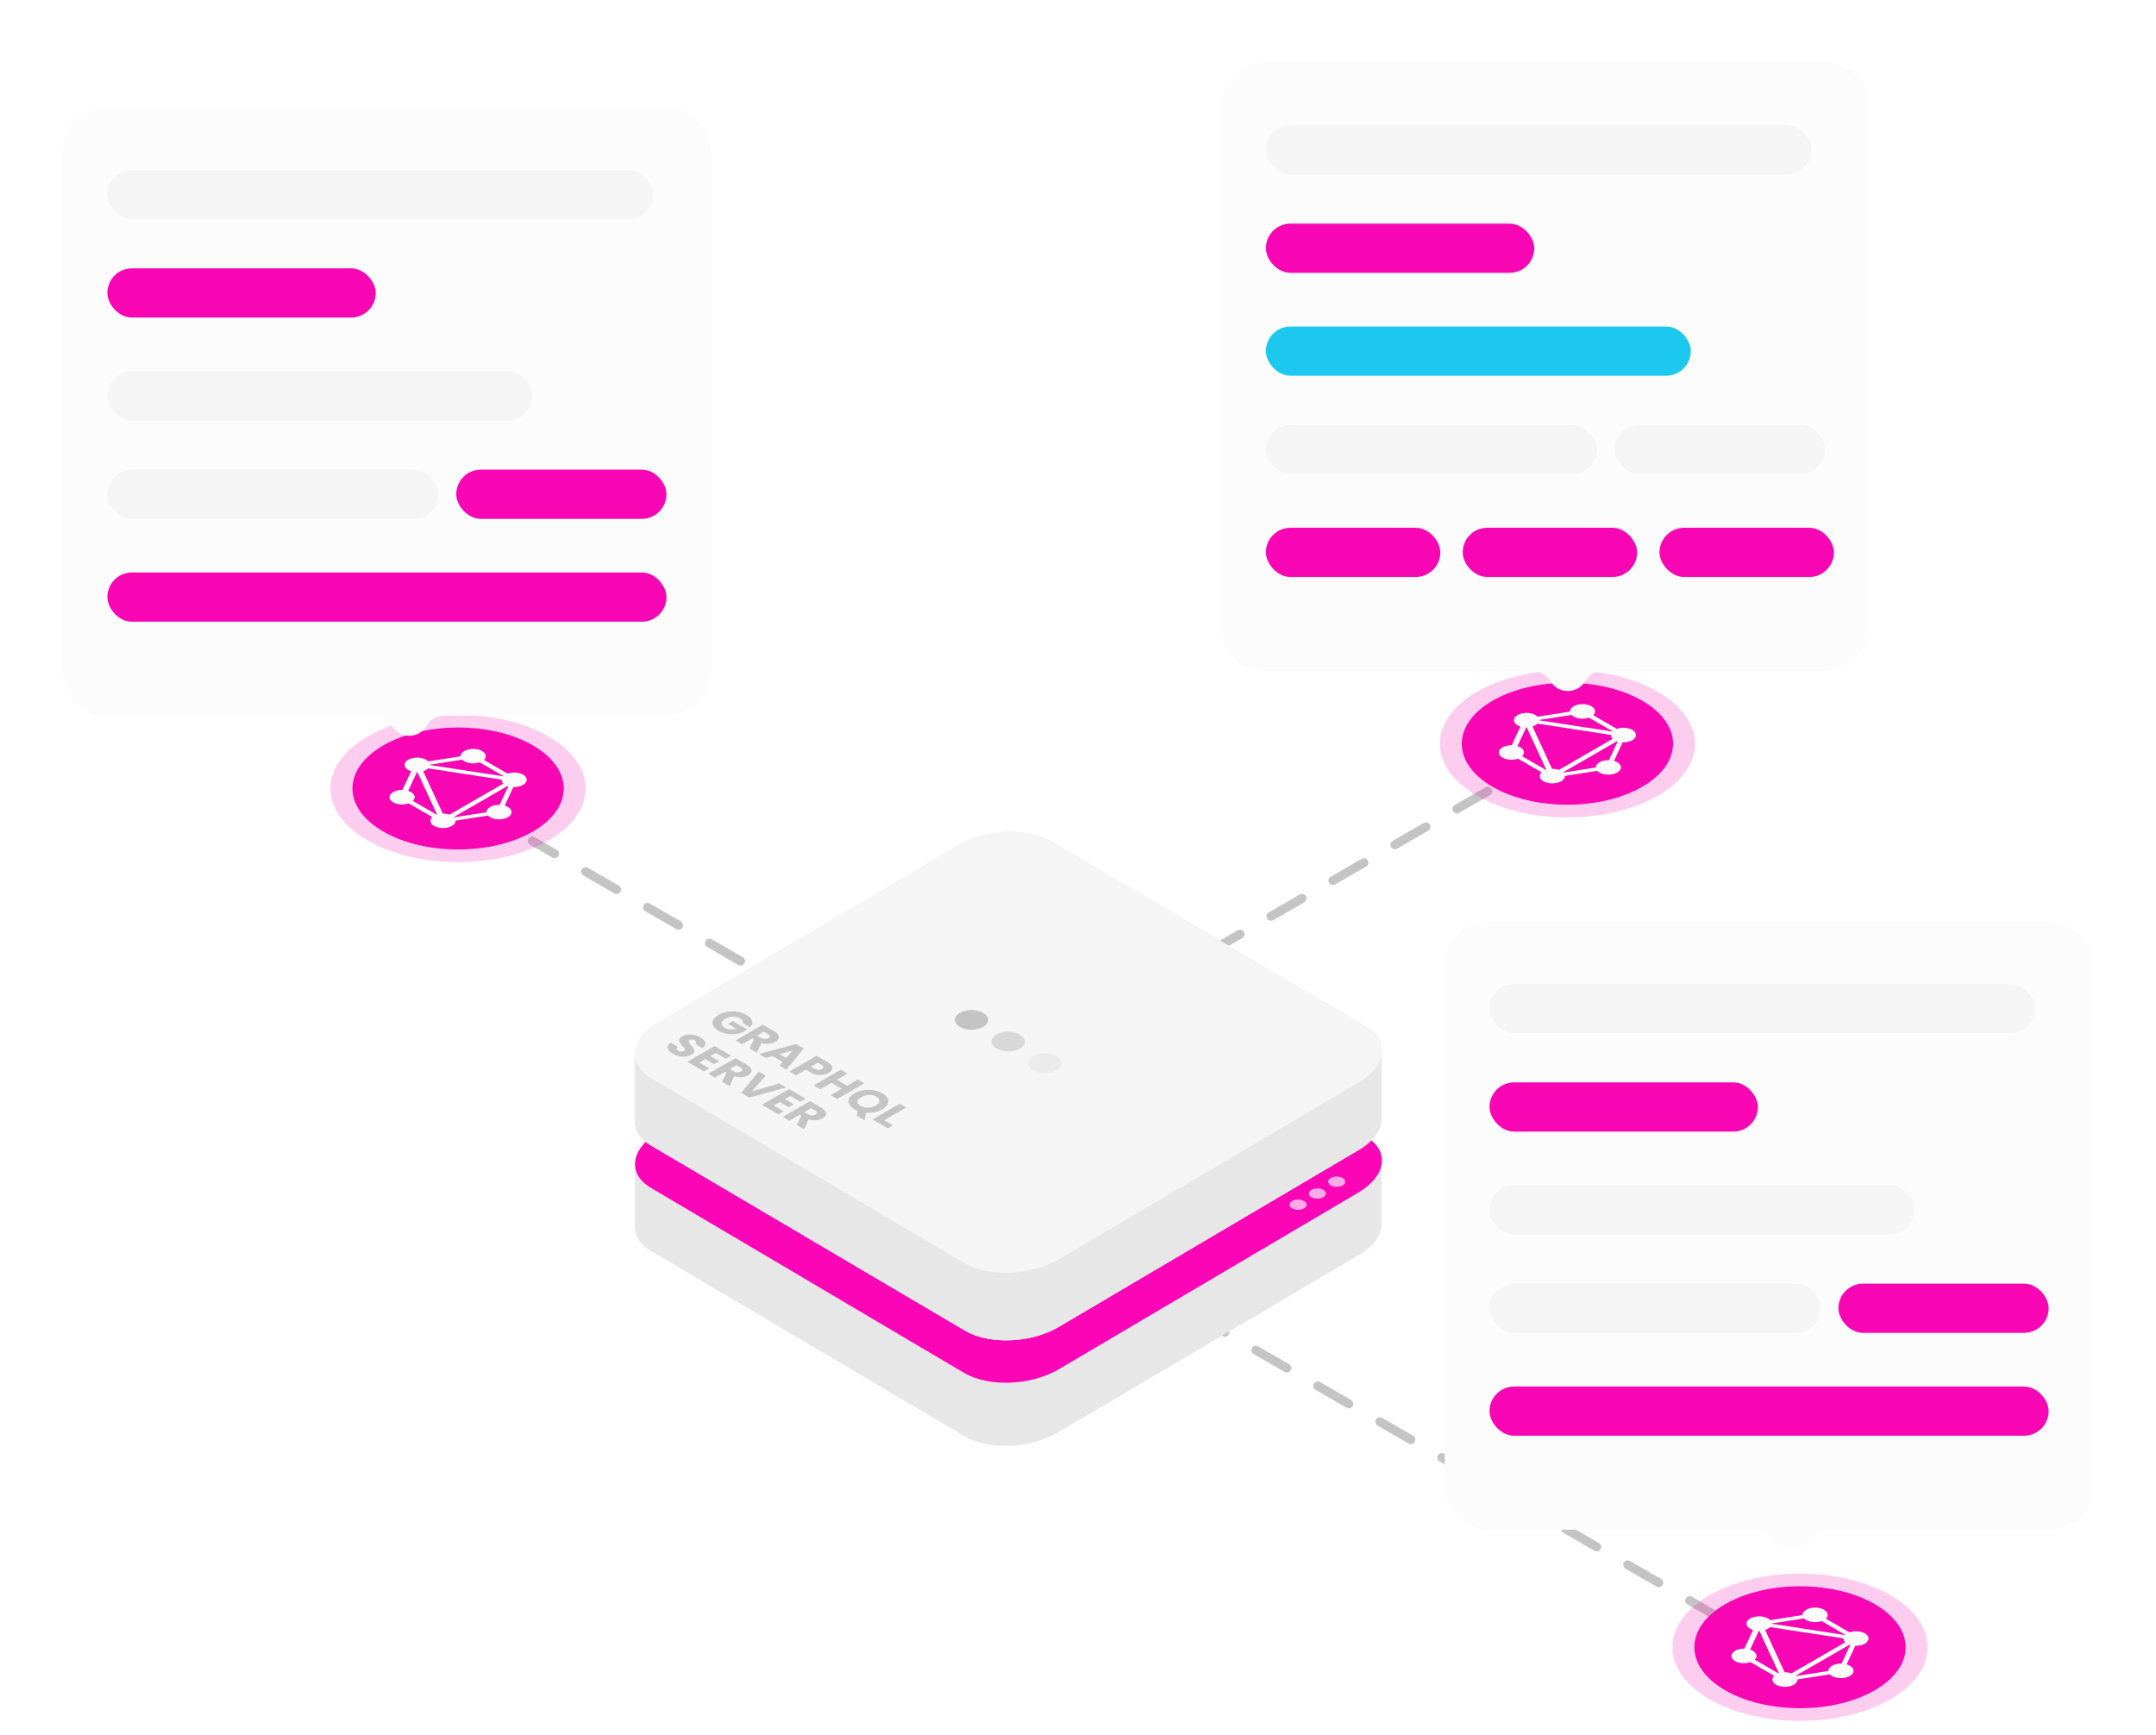 <svg width="482" height="388" viewBox="0 0 482 388" fill="none" xmlns="http://www.w3.org/2000/svg">
<path d="M201 252.867L344.543 170" stroke="#C4C4C4" stroke-width="2" stroke-linecap="round" stroke-linejoin="round" stroke-dasharray="8 8"/>
<path d="M262.543 270.867L119 188" stroke="#C4C4C4" stroke-width="2" stroke-linecap="round" stroke-linejoin="round" stroke-dasharray="8 8"/>
<circle r="19.291" transform="matrix(0.866 -0.5 0.866 0.5 350.414 166.29)" fill="#F806B4"/>
<circle r="21.291" transform="matrix(0.866 -0.5 0.866 0.5 350.414 166.29)" stroke="#F806B4" stroke-opacity="0.2" stroke-width="4"/>
<path fill-rule="evenodd" clip-rule="evenodd" d="M343.738 160.231L350.978 159.105C350.97 158.948 351.003 158.791 351.073 158.639C351.48 157.773 353.02 157.259 354.523 157.487C356.021 157.72 356.908 158.607 356.506 159.476C356.436 159.626 356.328 159.77 356.186 159.904L361.477 162.958C361.706 162.878 361.953 162.816 362.212 162.776C363.722 162.541 365.259 163.053 365.656 163.921C366.058 164.785 365.161 165.678 363.662 165.912C363.371 165.958 363.07 165.976 362.77 165.967L360.832 170.121C361.1 170.199 361.346 170.301 361.558 170.424C362.65 171.054 362.653 172.084 361.552 172.72C360.45 173.356 358.673 173.357 357.575 172.723C357.38 172.611 357.219 172.486 357.094 172.353L349.856 173.478C349.862 173.633 349.829 173.788 349.76 173.938C349.347 174.807 347.807 175.321 346.31 175.089C344.812 174.857 343.925 173.97 344.327 173.101C344.397 172.952 344.503 172.809 344.642 172.677L339.351 169.622C339.121 169.704 338.871 169.766 338.61 169.807C337.111 170.042 335.568 169.527 335.166 168.662C334.764 167.798 335.661 166.905 337.16 166.671C337.422 166.63 337.693 166.611 337.964 166.615L339.915 162.435C339.678 162.36 339.46 162.266 339.269 162.156C338.172 161.522 338.174 160.496 339.276 159.86C340.377 159.224 342.155 159.222 343.253 159.856C343.45 159.97 343.612 160.097 343.738 160.231ZM344.074 160.978L351.331 159.849C351.513 160.039 351.76 160.206 352.056 160.339C352.352 160.473 352.693 160.571 353.056 160.627C353.823 160.745 354.602 160.668 355.234 160.448L360.532 163.506C360.512 163.525 360.494 163.544 360.475 163.563L344.073 161.04C344.074 161.019 344.074 160.999 344.074 160.978L344.074 160.978ZM341.322 162.63L345.692 172.098C345.658 172.109 345.625 172.12 345.592 172.132L340.294 169.073C340.675 168.708 340.81 168.258 340.604 167.815C340.507 167.605 340.337 167.408 340.105 167.237C339.873 167.066 339.583 166.923 339.254 166.818L341.208 162.63C341.246 162.63 341.284 162.63 341.322 162.63L341.322 162.63ZM343.724 161.786L360.122 164.308C360.116 164.463 360.148 164.618 360.218 164.768C360.287 164.917 360.392 165.059 360.531 165.191L348.51 172.131C348.282 172.051 348.035 171.99 347.777 171.95C347.518 171.91 347.251 171.892 346.984 171.896L342.614 162.427C342.846 162.353 343.059 162.261 343.246 162.152C343.439 162.041 343.599 161.917 343.724 161.786ZM359.702 169.951L361.644 165.789C361.588 165.772 361.532 165.754 361.477 165.735L349.452 172.677C349.472 172.696 349.49 172.715 349.508 172.733L356.753 171.607C356.747 171.388 356.817 171.171 356.959 170.969C357.101 170.766 357.313 170.582 357.581 170.428C357.858 170.267 358.19 170.142 358.555 170.06C358.92 169.978 359.311 169.941 359.702 169.951Z" fill="#FCFCFC"/>
<path d="M398.543 369.867L255 287" stroke="#C4C4C4" stroke-width="2" stroke-linecap="round" stroke-linejoin="round" stroke-dasharray="8 8"/>
<circle r="19.291" transform="matrix(0.866 -0.5 0.866 0.5 102.414 176.29)" fill="#F806B4"/>
<circle r="21.291" transform="matrix(0.866 -0.5 0.866 0.5 102.414 176.29)" stroke="#F806B4" stroke-opacity="0.2" stroke-width="4"/>
<path fill-rule="evenodd" clip-rule="evenodd" d="M95.738 170.231L102.978 169.105C102.97 168.948 103.003 168.791 103.073 168.639C103.48 167.773 105.02 167.259 106.523 167.487C108.021 167.72 108.908 168.607 108.506 169.476C108.436 169.626 108.328 169.77 108.186 169.904L113.477 172.958C113.706 172.878 113.953 172.816 114.212 172.776C115.722 172.541 117.259 173.053 117.656 173.921C118.058 174.785 117.161 175.678 115.662 175.912C115.371 175.958 115.07 175.976 114.77 175.967L112.832 180.121C113.1 180.199 113.346 180.301 113.558 180.424C114.65 181.054 114.653 182.084 113.552 182.72C112.45 183.356 110.673 183.357 109.575 182.723C109.38 182.611 109.219 182.486 109.094 182.353L101.856 183.478C101.862 183.633 101.829 183.788 101.76 183.938C101.347 184.807 99.808 185.321 98.31 185.089C96.812 184.857 95.925 183.97 96.327 183.101C96.397 182.952 96.503 182.809 96.642 182.677L91.351 179.622C91.121 179.704 90.871 179.766 90.61 179.807C89.111 180.042 87.568 179.527 87.166 178.662C86.764 177.798 87.661 176.905 89.16 176.671C89.422 176.63 89.693 176.611 89.964 176.615L91.915 172.435C91.678 172.36 91.46 172.266 91.269 172.156C90.171 171.522 90.174 170.496 91.276 169.86C92.377 169.224 94.155 169.222 95.253 169.856C95.45 169.97 95.612 170.097 95.738 170.231ZM96.074 170.978L103.331 169.849C103.513 170.039 103.76 170.206 104.056 170.339C104.352 170.473 104.693 170.571 105.056 170.627C105.823 170.745 106.602 170.668 107.234 170.448L112.532 173.506C112.512 173.525 112.494 173.544 112.475 173.563L96.073 171.04C96.074 171.019 96.075 170.999 96.074 170.978L96.074 170.978ZM93.322 172.63L97.692 182.098C97.658 182.109 97.625 182.12 97.592 182.132L92.294 179.073C92.675 178.708 92.81 178.258 92.604 177.815C92.507 177.605 92.337 177.408 92.105 177.237C91.873 177.066 91.584 176.923 91.254 176.818L93.208 172.63C93.246 172.63 93.284 172.63 93.322 172.63L93.322 172.63ZM95.725 171.786L112.122 174.308C112.116 174.463 112.148 174.618 112.218 174.768C112.287 174.917 112.392 175.059 112.531 175.191L100.51 182.131C100.282 182.051 100.035 181.99 99.777 181.95C99.518 181.91 99.251 181.892 98.984 181.896L94.614 172.427C94.846 172.353 95.059 172.261 95.246 172.152C95.439 172.041 95.599 171.917 95.725 171.786ZM111.702 179.951L113.644 175.789C113.588 175.772 113.532 175.754 113.477 175.735L101.452 182.677C101.472 182.696 101.49 182.715 101.508 182.733L108.753 181.607C108.747 181.388 108.817 181.171 108.959 180.969C109.101 180.766 109.313 180.582 109.581 180.428C109.858 180.267 110.19 180.142 110.555 180.06C110.92 179.978 111.311 179.941 111.702 179.951Z" fill="#FCFCFC"/>
<path d="M204.553 262.808C204.553 263.572 203.904 264.219 203.185 264.219C202.465 264.219 201.816 263.572 201.816 262.808C201.816 262.045 202.465 261.398 203.185 261.398C203.904 261.398 204.553 262.045 204.553 262.808Z" fill="#FCBB6E" stroke="#F4B740"/>
<g filter="url(#filter0_b)">
<path d="M308.822 273.242V259.869H275.047L235.092 236.209C229.774 233.123 220.432 233.417 214.252 237.091L175.734 259.869H141.959V273.977C141.815 276.181 142.965 278.239 145.552 279.708L215.689 321.151C221.007 324.237 230.349 323.943 236.529 320.269L303.792 280.59C307.385 278.533 309.11 275.741 308.822 273.242Z" fill="#E7E7E7"/>
</g>
<g filter="url(#filter1_d)">
<path d="M215.688 307.043L145.551 265.6C140.233 262.514 140.952 256.93 146.988 253.256L214.251 213.577C220.431 209.903 229.773 209.609 235.091 212.696L305.372 254.138C310.689 257.224 309.971 262.808 303.934 266.482L236.672 306.161C230.348 309.835 221.15 310.129 215.688 307.043Z" fill="#FC05B7"/>
</g>
<path d="M217.959 297.502L217.956 297.501L161.329 263.995L161.325 263.992C159.293 262.815 158.511 261.259 158.697 259.727C158.887 258.157 160.111 256.434 162.48 255.008C162.481 255.008 162.482 255.008 162.482 255.007L216.66 222.974C216.661 222.973 216.661 222.973 216.662 222.973C219.095 221.551 222.138 220.761 225.107 220.635C228.079 220.509 230.922 221.052 232.971 222.239C232.972 222.239 232.973 222.239 232.973 222.24L289.597 255.597L289.6 255.599C291.633 256.777 292.414 258.332 292.229 259.864C292.039 261.435 290.815 263.157 288.445 264.583C288.444 264.584 288.444 264.584 288.443 264.584L234.263 296.619L234.263 296.619L234.256 296.623C231.825 298.115 228.748 298.942 225.762 299.085C222.77 299.229 219.931 298.685 217.959 297.502Z" fill="#F4B740" stroke="#F4B740"/>
<path d="M161.97 258.41L161.968 258.411C160.565 259.248 159.497 260.199 158.799 261.273C158.503 260.403 158.563 259.482 158.964 258.563C159.502 257.328 160.669 256.076 162.478 255.009L162.479 255.009L216.66 222.974C216.66 222.973 216.661 222.973 216.661 222.973C219.095 221.551 222.138 220.761 225.106 220.635C228.079 220.509 230.922 221.052 232.971 222.239C232.972 222.239 232.972 222.239 232.973 222.24L289.597 255.597L289.605 255.602C290.964 256.366 291.761 257.309 292.089 258.284C292.334 259.011 292.331 259.794 292.065 260.592C291.545 259.959 290.844 259.43 290.103 258.997L233.477 225.638L233.474 225.636C231.212 224.325 228.163 223.766 225.064 223.898C221.96 224.029 218.752 224.855 216.156 226.372L216.153 226.373L161.97 258.41Z" fill="#F4B740" stroke="#F4B740"/>
<path d="M291.575 268.54C292.294 268.981 292.294 269.715 291.575 270.156C290.857 270.597 289.563 270.597 288.845 270.156C288.126 269.715 288.126 268.981 288.845 268.54C289.563 268.099 290.857 268.099 291.575 268.54Z" fill="#FFF3F8" fill-opacity="0.7"/>
<path d="M295.887 266.041C296.606 266.482 296.606 267.217 295.887 267.658C295.168 268.099 293.875 268.099 293.156 267.658C292.438 267.217 292.438 266.482 293.156 266.041C293.875 265.6 295.168 265.6 295.887 266.041Z" fill="#FFF3F8" fill-opacity="0.7"/>
<path d="M300.199 263.396C300.918 263.837 300.918 264.572 300.199 265.013C299.481 265.454 298.187 265.454 297.469 265.013C296.75 264.572 296.75 263.837 297.469 263.396C298.187 262.955 299.481 262.955 300.199 263.396Z" fill="#FFF3F8" fill-opacity="0.7"/>
<path opacity="0.5" d="M219.539 289.272L219.537 289.271L175.132 263.116C173.591 262.155 172.991 260.962 173.124 259.817C173.26 258.64 174.189 257.321 176.131 256.186L176.132 256.186L218.674 231.203L218.674 231.203L218.68 231.199C220.534 230.076 222.89 229.468 225.213 229.379C227.536 229.29 229.772 229.721 231.395 230.618L275.651 256.77C277.192 257.731 277.792 258.924 277.659 260.069C277.523 261.246 276.594 262.565 274.652 263.699L274.649 263.701L232.259 288.826C232.257 288.827 232.256 288.828 232.255 288.828C230.395 289.884 228.034 290.491 225.713 290.58C223.387 290.669 221.156 290.237 219.539 289.272Z" fill="#F5F5F5" stroke="#E7E7E7"/>
<g filter="url(#filter2_b)">
<path d="M308.822 249.66V236.287H275.047L235.092 212.627C229.774 209.54 220.432 209.834 214.252 213.508L175.734 236.287H141.959V250.395C141.815 252.599 142.965 254.657 145.552 256.126L215.833 297.568C221.151 300.654 230.493 300.36 236.673 296.687L303.936 257.008C307.385 254.95 309.11 252.158 308.822 249.66Z" fill="#E7E7E7"/>
<path d="M308.322 249.66V249.689L308.325 249.717C308.581 251.935 307.048 254.569 303.68 256.578C303.68 256.578 303.68 256.578 303.679 256.578L236.419 296.256L236.417 296.257C233.412 298.044 229.616 299.018 225.91 299.163C222.201 299.307 218.638 298.618 216.085 297.137C216.085 297.136 216.085 297.136 216.084 297.136L145.806 255.695L145.806 255.695L145.799 255.691C143.341 254.295 142.329 252.401 142.458 250.427L142.459 250.411V250.395V236.787H175.734H175.871L175.989 236.717L214.507 213.939L214.508 213.938C217.513 212.151 221.309 211.176 225.015 211.032C228.724 210.887 232.286 211.577 234.839 213.058C234.84 213.058 234.84 213.059 234.841 213.059L274.792 236.717L274.91 236.787H275.047H308.322V249.66Z" stroke="#E7E7E7"/>
</g>
<path d="M145.806 240.588L145.803 240.586C143.273 239.117 142.269 237.123 142.509 235.126C142.754 233.093 144.305 230.894 147.246 229.103C147.247 229.102 147.248 229.101 147.249 229.101L214.506 189.426L214.507 189.425C217.513 187.638 221.309 186.663 225.015 186.519C228.724 186.374 232.287 187.064 234.839 188.545C234.84 188.545 234.84 188.545 234.841 188.546L305.119 229.986L305.122 229.988C307.652 231.456 308.655 233.451 308.415 235.448C308.171 237.481 306.62 239.68 303.679 241.471C303.678 241.472 303.676 241.472 303.675 241.473L236.422 281.146C236.421 281.146 236.421 281.147 236.421 281.147C233.34 282.936 229.542 283.911 225.838 284.055C222.132 284.199 218.567 283.511 215.939 282.028C215.938 282.027 215.937 282.026 215.935 282.025L145.806 240.588Z" fill="#F5F5F5" stroke="#E7E7E7"/>
<path d="M215.689 282.46L145.552 241.018C140.234 237.932 140.953 232.348 146.989 228.674L214.252 188.995C220.432 185.321 229.774 185.027 235.092 188.113L305.373 229.555C310.69 232.642 309.972 238.226 303.935 241.9L236.673 281.579C230.349 285.253 221.151 285.547 215.689 282.46Z" fill="#F5F5F5"/>
<path opacity="0.2" d="M230.925 236.178C229.487 237.059 229.487 238.382 230.925 239.264C232.362 240.145 234.805 240.145 236.242 239.264C237.68 238.382 237.68 237.059 236.242 236.178C234.805 235.296 232.362 235.296 230.925 236.178Z" fill="#C4C4C4"/>
<path opacity="0.6" d="M222.732 231.328C221.295 232.21 221.295 233.532 222.732 234.414C224.169 235.296 226.613 235.296 228.05 234.414C229.487 233.532 229.487 232.21 228.05 231.328C226.613 230.446 224.169 230.446 222.732 231.328Z" fill="#C4C4C4"/>
<path d="M214.54 226.478C213.103 227.36 213.103 228.683 214.54 229.564C215.977 230.446 218.42 230.446 219.858 229.564C221.295 228.683 221.295 227.36 219.858 226.478C218.277 225.597 215.977 225.597 214.54 226.478Z" fill="#C4C4C4"/>
<path d="M166.048 228.74C166.14 228.56 166.134 228.38 166.03 228.2C165.938 228.02 165.753 227.85 165.476 227.69C164.997 227.413 164.454 227.283 163.848 227.3C163.247 227.313 162.684 227.471 162.159 227.775C161.599 228.098 161.31 228.438 161.293 228.795C161.287 229.151 161.55 229.483 162.081 229.79C162.445 230 162.843 230.123 163.276 230.16C163.715 230.2 164.165 230.153 164.627 230.02L162.748 228.935L163.839 228.305L167.061 230.165L165.684 230.96C165.205 231.11 164.674 231.2 164.09 231.23C163.513 231.263 162.924 231.22 162.324 231.1C161.723 230.98 161.169 230.773 160.661 230.48C160.06 230.133 159.653 229.748 159.44 229.325C159.238 228.901 159.238 228.478 159.44 228.055C159.648 227.635 160.052 227.251 160.652 226.905C161.253 226.558 161.917 226.325 162.644 226.205C163.383 226.085 164.116 226.085 164.844 226.205C165.577 226.322 166.244 226.553 166.844 226.9C167.572 227.32 168.008 227.775 168.152 228.265C168.302 228.758 168.146 229.231 167.684 229.685L166.048 228.74ZM167.552 234.408L168.583 232.353L168.228 232.148L165.933 233.473L164.452 232.618L170.531 229.108L173.017 230.543C173.496 230.82 173.819 231.103 173.987 231.393C174.16 231.686 174.183 231.966 174.056 232.233C173.935 232.496 173.695 232.731 173.337 232.938C172.933 233.171 172.457 233.313 171.908 233.363C171.366 233.416 170.806 233.353 170.228 233.173L169.224 235.373L167.552 234.408ZM169.276 231.543L170.194 232.073C170.465 232.23 170.733 232.308 170.999 232.308C171.27 232.311 171.527 232.243 171.77 232.103C172.001 231.97 172.113 231.825 172.108 231.668C172.108 231.515 171.972 231.36 171.7 231.203L170.782 230.673L169.276 231.543ZM174.96 237.444L172.691 236.135L171.253 236.544L169.703 235.65L177.982 233.41L179.697 234.4L175.817 239.179L174.25 238.274L174.96 237.444ZM175.722 236.564L177.194 234.845L174.224 235.7L175.722 236.564ZM185.242 239.861C184.89 240.064 184.486 240.204 184.03 240.281C183.58 240.354 183.097 240.346 182.584 240.256C182.07 240.166 181.565 239.977 181.068 239.691L180.15 239.161L177.968 240.421L176.487 239.566L182.566 236.056L184.965 237.441C185.45 237.721 185.776 238.006 185.944 238.296C186.111 238.586 186.131 238.864 186.004 239.131C185.877 239.397 185.623 239.641 185.242 239.861ZM182.133 238.946C182.416 239.109 182.693 239.193 182.965 239.196C183.236 239.199 183.493 239.131 183.735 238.991C183.978 238.851 184.096 238.703 184.091 238.546C184.085 238.389 183.94 238.229 183.657 238.066L182.852 237.601L181.328 238.481L182.133 238.946ZM193.236 242.216L187.157 245.726L185.676 244.871L188.178 243.426L185.875 242.096L183.372 243.541L181.891 242.686L187.971 239.176L189.452 240.031L187.07 241.406L189.374 242.736L191.755 241.361L193.236 242.216ZM191.517 249.443L191.785 248.388C191.508 248.281 191.26 248.164 191.04 248.038C190.469 247.708 190.076 247.328 189.862 246.898C189.655 246.471 189.646 246.039 189.836 245.603C190.039 245.166 190.437 244.776 191.032 244.433C191.626 244.09 192.299 243.861 193.049 243.748C193.806 243.638 194.554 243.643 195.293 243.763C196.037 243.886 196.696 244.113 197.267 244.443C197.839 244.773 198.228 245.151 198.436 245.578C198.65 246.008 198.656 246.438 198.454 246.868C198.257 247.301 197.862 247.689 197.267 248.033C196.747 248.333 196.164 248.546 195.518 248.673C194.883 248.799 194.236 248.836 193.578 248.783L193.309 250.477L191.517 249.443ZM192.547 245.308C192.01 245.618 191.724 245.949 191.69 246.303C191.667 246.656 191.901 246.974 192.391 247.258C192.876 247.538 193.425 247.668 194.037 247.648C194.655 247.631 195.229 247.469 195.76 247.163C196.297 246.853 196.577 246.521 196.6 246.168C196.635 245.814 196.41 245.498 195.925 245.218C195.434 244.934 194.883 244.799 194.271 244.813C193.664 244.829 193.09 244.994 192.547 245.308ZM197.675 250.478L199.615 251.598L198.472 252.258L195.051 250.283L201.13 246.773L202.611 247.628L197.675 250.478ZM150.467 235.614C150.023 235.358 149.697 235.086 149.489 234.799C149.281 234.513 149.212 234.226 149.281 233.939C149.356 233.656 149.587 233.396 149.974 233.159L151.55 234.069C151.348 234.213 151.253 234.358 151.264 234.504C151.282 234.648 151.397 234.781 151.611 234.904C151.83 235.031 152.052 235.103 152.278 235.119C152.508 235.133 152.713 235.088 152.892 234.984C153.043 234.898 153.115 234.796 153.109 234.679C153.109 234.566 153.066 234.448 152.979 234.324C152.898 234.204 152.763 234.043 152.572 233.839C152.301 233.543 152.101 233.288 151.974 233.074C151.847 232.861 151.813 232.634 151.87 232.394C151.928 232.154 152.148 231.924 152.529 231.704C153.094 231.378 153.741 231.241 154.469 231.295C155.202 231.345 155.898 231.56 156.556 231.939C157.226 232.326 157.604 232.731 157.69 233.154C157.783 233.574 157.558 233.958 157.015 234.304L155.413 233.379C155.597 233.259 155.678 233.129 155.655 232.989C155.638 232.846 155.525 232.714 155.317 232.594C155.138 232.491 154.945 232.436 154.737 232.429C154.535 232.419 154.344 232.466 154.166 232.569C153.969 232.683 153.909 232.824 153.984 232.994C154.059 233.164 154.229 233.399 154.495 233.699C154.754 234.003 154.945 234.259 155.066 234.469C155.193 234.683 155.231 234.908 155.179 235.144C155.127 235.381 154.919 235.604 154.555 235.814C154.209 236.014 153.805 236.144 153.343 236.204C152.887 236.268 152.407 236.251 151.905 236.154C151.403 236.058 150.924 235.878 150.467 235.614ZM160.031 235.415L158.801 236.125L160.784 237.27L159.641 237.93L157.658 236.785L156.324 237.555L158.567 238.85L157.381 239.535L153.657 237.385L159.736 233.876L163.46 236.025L162.274 236.71L160.031 235.415ZM161.442 241.88L162.473 239.825L162.118 239.62L159.823 240.945L158.342 240.09L164.422 236.58L166.907 238.015C167.386 238.292 167.71 238.575 167.877 238.865C168.05 239.159 168.073 239.439 167.946 239.705C167.825 239.969 167.586 240.204 167.228 240.41C166.823 240.643 166.347 240.785 165.799 240.835C165.256 240.888 164.696 240.825 164.119 240.645L163.114 242.845L161.442 241.88ZM163.166 239.015L164.084 239.545C164.355 239.702 164.624 239.78 164.889 239.78C165.161 239.784 165.418 239.715 165.66 239.575C165.891 239.442 166.004 239.297 165.998 239.14C165.998 238.987 165.862 238.832 165.591 238.675L164.673 238.145L163.166 239.015ZM175.778 243.137L167.542 245.402L165.689 244.332L169.612 239.577L171.188 240.487L168.105 244.007L174.211 242.232L175.778 243.137ZM176.692 245.034L175.462 245.744L177.445 246.889L176.302 247.549L174.319 246.404L172.985 247.174L175.228 248.469L174.042 249.154L170.318 247.004L176.397 243.494L180.121 245.644L178.935 246.329L176.692 245.034ZM178.104 251.499L179.134 249.444L178.779 249.239L176.484 250.564L175.003 249.709L181.083 246.199L183.568 247.634C184.048 247.91 184.371 248.194 184.538 248.484C184.712 248.777 184.735 249.057 184.608 249.324C184.486 249.587 184.247 249.822 183.889 250.029C183.485 250.262 183.008 250.404 182.46 250.454C181.917 250.507 181.357 250.444 180.78 250.264L179.775 252.464L178.104 251.499ZM179.827 248.634L180.745 249.164C181.016 249.32 181.285 249.399 181.551 249.399C181.822 249.402 182.079 249.334 182.321 249.194C182.552 249.06 182.665 248.915 182.659 248.759C182.659 248.605 182.523 248.45 182.252 248.294L181.334 247.764L179.827 248.634Z" fill="#C4C4C4"/>
<g filter="url(#filter3_d)">
<path fill-rule="evenodd" clip-rule="evenodd" d="M24 20C18.477 20 14 24.477 14 30V146C14 151.523 18.477 156 24 156H83.706C85.314 156 86.799 156.858 87.603 158.25C89.335 161.25 93.665 161.25 95.397 158.25C96.201 156.858 97.686 156 99.294 156H149C154.523 156 159 151.523 159 146V30C159 24.477 154.523 20 149 20H24Z" fill="#FCFCFC"/>
</g>
<rect x="24" y="38" width="122" height="11" rx="5.5" fill="#F5F5F5"/>
<rect x="24" y="60" width="60" height="11" rx="5.5" fill="#F806B4"/>
<rect x="102" y="105" width="47" height="11" rx="5.5" fill="#F806B4"/>
<rect x="24" y="128" width="125" height="11" rx="5.5" fill="#F806B4"/>
<rect x="24" y="83" width="95" height="11" rx="5.5" fill="#F5F5F5"/>
<rect x="24" y="105" width="74" height="11" rx="5.5" fill="#F5F5F5"/>
<g filter="url(#filter4_d)">
<path fill-rule="evenodd" clip-rule="evenodd" d="M333 202C327.477 202 323 206.477 323 212V328C323 333.523 327.477 338 333 338H392.706C394.313 338 395.799 338.858 396.603 340.25C398.335 343.25 402.665 343.25 404.397 340.25C405.201 338.858 406.687 338 408.294 338H458C463.523 338 468 333.523 468 328V212C468 206.477 463.523 202 458 202H333Z" fill="#FCFCFC"/>
</g>
<rect x="333" y="220" width="122" height="11" rx="5.5" fill="#F5F5F5"/>
<rect x="333" y="242" width="60" height="11" rx="5.5" fill="#F806B4"/>
<rect x="411" y="287" width="47" height="11" rx="5.5" fill="#F806B4"/>
<rect x="333" y="310" width="125" height="11" rx="5.5" fill="#F806B4"/>
<rect x="333" y="265" width="95" height="11" rx="5.5" fill="#F5F5F5"/>
<rect x="333" y="287" width="74" height="11" rx="5.5" fill="#F5F5F5"/>
<g filter="url(#filter5_d)">
<path fill-rule="evenodd" clip-rule="evenodd" d="M283 10C277.477 10 273 14.477 273 20V136C273 141.523 277.477 146 283 146H342.706C344.313 146 345.799 146.858 346.603 148.25C348.335 151.25 352.665 151.25 354.397 148.25C355.201 146.858 356.687 146 358.294 146H408C413.523 146 418 141.523 418 136V20C418 14.477 413.523 10 408 10H283Z" fill="#FCFCFC"/>
</g>
<rect x="283" y="28" width="122" height="11" rx="5.5" fill="#F5F5F5"/>
<rect x="283" y="50" width="60" height="11" rx="5.5" fill="#F806B4"/>
<rect x="361" y="95" width="47" height="11" rx="5.5" fill="#F5F5F5"/>
<rect x="283" y="118" width="39" height="11" rx="5.5" fill="#F806B4"/>
<rect x="327" y="118" width="39" height="11" rx="5.5" fill="#F806B4"/>
<rect x="371" y="118" width="39" height="11" rx="5.5" fill="#F806B4"/>
<rect x="283" y="73" width="95" height="11" rx="5.5" fill="#1CC8EE"/>
<rect x="283" y="95" width="74" height="11" rx="5.5" fill="#F5F5F5"/>
<circle r="19.291" transform="matrix(0.866 -0.5 0.866 0.5 402.414 368.29)" fill="#F806B4"/>
<circle r="21.291" transform="matrix(0.866 -0.5 0.866 0.5 402.414 368.29)" stroke="#F806B4" stroke-opacity="0.2" stroke-width="4"/>
<path fill-rule="evenodd" clip-rule="evenodd" d="M395.738 362.231L402.978 361.105C402.97 360.948 403.003 360.791 403.073 360.639C403.48 359.773 405.02 359.259 406.523 359.488C408.021 359.72 408.908 360.607 408.506 361.476C408.436 361.626 408.328 361.77 408.186 361.904L413.477 364.958C413.706 364.878 413.953 364.816 414.212 364.776C415.722 364.541 417.259 365.053 417.656 365.921C418.058 366.785 417.161 367.678 415.662 367.913C415.371 367.958 415.07 367.977 414.77 367.967L412.832 372.121C413.1 372.199 413.346 372.301 413.558 372.424C414.65 373.055 414.653 374.084 413.552 374.72C412.45 375.356 410.673 375.357 409.575 374.724C409.38 374.611 409.219 374.486 409.094 374.353L401.856 375.479C401.862 375.634 401.829 375.788 401.76 375.938C401.347 376.807 399.807 377.321 398.31 377.089C396.812 376.857 395.925 375.97 396.327 375.101C396.397 374.952 396.503 374.809 396.642 374.677L391.351 371.622C391.121 371.704 390.871 371.766 390.61 371.807C389.111 372.042 387.568 371.527 387.166 370.663C386.764 369.798 387.661 368.906 389.16 368.671C389.422 368.63 389.693 368.612 389.964 368.616L391.915 364.435C391.678 364.36 391.46 364.266 391.269 364.156C390.172 363.522 390.174 362.496 391.276 361.86C392.377 361.224 394.155 361.223 395.253 361.856C395.45 361.97 395.612 362.097 395.738 362.231ZM396.074 362.978L403.331 361.849C403.513 362.039 403.76 362.206 404.056 362.34C404.352 362.473 404.693 362.571 405.056 362.627C405.823 362.746 406.602 362.668 407.234 362.448L412.532 365.506C412.512 365.525 412.494 365.544 412.475 365.563L396.073 363.04C396.074 363.019 396.074 362.999 396.074 362.978L396.074 362.978ZM393.322 364.63L397.692 374.098C397.658 374.109 397.625 374.12 397.592 374.132L392.294 371.073C392.675 370.708 392.81 370.258 392.604 369.815C392.507 369.605 392.337 369.409 392.105 369.237C391.873 369.066 391.583 368.923 391.254 368.818L393.208 364.63C393.246 364.63 393.284 364.63 393.322 364.63L393.322 364.63ZM395.724 363.786L412.122 366.308C412.116 366.463 412.148 366.618 412.218 366.768C412.287 366.917 412.392 367.059 412.531 367.191L400.51 374.131C400.282 374.051 400.035 373.99 399.777 373.95C399.518 373.91 399.251 373.892 398.984 373.896L394.614 364.428C394.846 364.353 395.059 364.261 395.246 364.152C395.439 364.041 395.599 363.917 395.724 363.786ZM411.702 371.951L413.644 367.789C413.588 367.772 413.532 367.754 413.477 367.735L401.452 374.677C401.472 374.696 401.49 374.715 401.508 374.734L408.753 373.607C408.747 373.388 408.817 373.171 408.959 372.969C409.101 372.766 409.313 372.582 409.581 372.428C409.858 372.267 410.19 372.142 410.555 372.06C410.92 371.978 411.311 371.941 411.702 371.951Z" fill="#FCFCFC"/>
<defs>
<filter id="filter0_b" x="133.947" y="226.095" width="182.906" height="105.168" filterUnits="userSpaceOnUse" color-interpolation-filters="sRGB">
<feFlood flood-opacity="0" result="BackgroundImageFix"/>
<feGaussianBlur in="BackgroundImage" stdDeviation="4"/>
<feComposite in2="SourceAlpha" operator="in" result="effect1_backgroundBlur"/>
<feBlend mode="normal" in="SourceGraphic" in2="effect1_backgroundBlur" result="shape"/>
</filter>
<filter id="filter1_d" x="127.974" y="196.582" width="194.975" height="126.574" filterUnits="userSpaceOnUse" color-interpolation-filters="sRGB">
<feFlood flood-opacity="0" result="BackgroundImageFix"/>
<feColorMatrix in="SourceAlpha" type="matrix" values="0 0 0 0 0 0 0 0 0 0 0 0 0 0 0 0 0 0 127 0"/>
<feOffset/>
<feGaussianBlur stdDeviation="7"/>
<feColorMatrix type="matrix" values="0 0 0 0 0.988 0 0 0 0 0.02 0 0 0 0 0.718 0 0 0 0.5 0"/>
<feBlend mode="normal" in2="BackgroundImageFix" result="effect1_dropShadow"/>
<feBlend mode="normal" in="SourceGraphic" in2="effect1_dropShadow" result="shape"/>
</filter>
<filter id="filter2_b" x="133.947" y="202.513" width="182.906" height="105.168" filterUnits="userSpaceOnUse" color-interpolation-filters="sRGB">
<feFlood flood-opacity="0" result="BackgroundImageFix"/>
<feGaussianBlur in="BackgroundImage" stdDeviation="4"/>
<feComposite in2="SourceAlpha" operator="in" result="effect1_backgroundBlur"/>
<feBlend mode="normal" in="SourceGraphic" in2="effect1_backgroundBlur" result="shape"/>
</filter>
<filter id="filter3_d" x="0" y="10" width="173" height="168.5" filterUnits="userSpaceOnUse" color-interpolation-filters="sRGB">
<feFlood flood-opacity="0" result="BackgroundImageFix"/>
<feColorMatrix in="SourceAlpha" type="matrix" values="0 0 0 0 0 0 0 0 0 0 0 0 0 0 0 0 0 0 127 0"/>
<feOffset dy="4"/>
<feGaussianBlur stdDeviation="7"/>
<feColorMatrix type="matrix" values="0 0 0 0 0 0 0 0 0 0 0 0 0 0 0 0 0 0 0.1 0"/>
<feBlend mode="normal" in2="BackgroundImageFix" result="effect1_dropShadow"/>
<feBlend mode="normal" in="SourceGraphic" in2="effect1_dropShadow" result="shape"/>
</filter>
<filter id="filter4_d" x="309" y="192" width="173" height="168.5" filterUnits="userSpaceOnUse" color-interpolation-filters="sRGB">
<feFlood flood-opacity="0" result="BackgroundImageFix"/>
<feColorMatrix in="SourceAlpha" type="matrix" values="0 0 0 0 0 0 0 0 0 0 0 0 0 0 0 0 0 0 127 0"/>
<feOffset dy="4"/>
<feGaussianBlur stdDeviation="7"/>
<feColorMatrix type="matrix" values="0 0 0 0 0 0 0 0 0 0 0 0 0 0 0 0 0 0 0.1 0"/>
<feBlend mode="normal" in2="BackgroundImageFix" result="effect1_dropShadow"/>
<feBlend mode="normal" in="SourceGraphic" in2="effect1_dropShadow" result="shape"/>
</filter>
<filter id="filter5_d" x="259" y="0" width="173" height="168.5" filterUnits="userSpaceOnUse" color-interpolation-filters="sRGB">
<feFlood flood-opacity="0" result="BackgroundImageFix"/>
<feColorMatrix in="SourceAlpha" type="matrix" values="0 0 0 0 0 0 0 0 0 0 0 0 0 0 0 0 0 0 127 0"/>
<feOffset dy="4"/>
<feGaussianBlur stdDeviation="7"/>
<feColorMatrix type="matrix" values="0 0 0 0 0 0 0 0 0 0 0 0 0 0 0 0 0 0 0.1 0"/>
<feBlend mode="normal" in2="BackgroundImageFix" result="effect1_dropShadow"/>
<feBlend mode="normal" in="SourceGraphic" in2="effect1_dropShadow" result="shape"/>
</filter>
</defs>
</svg>

